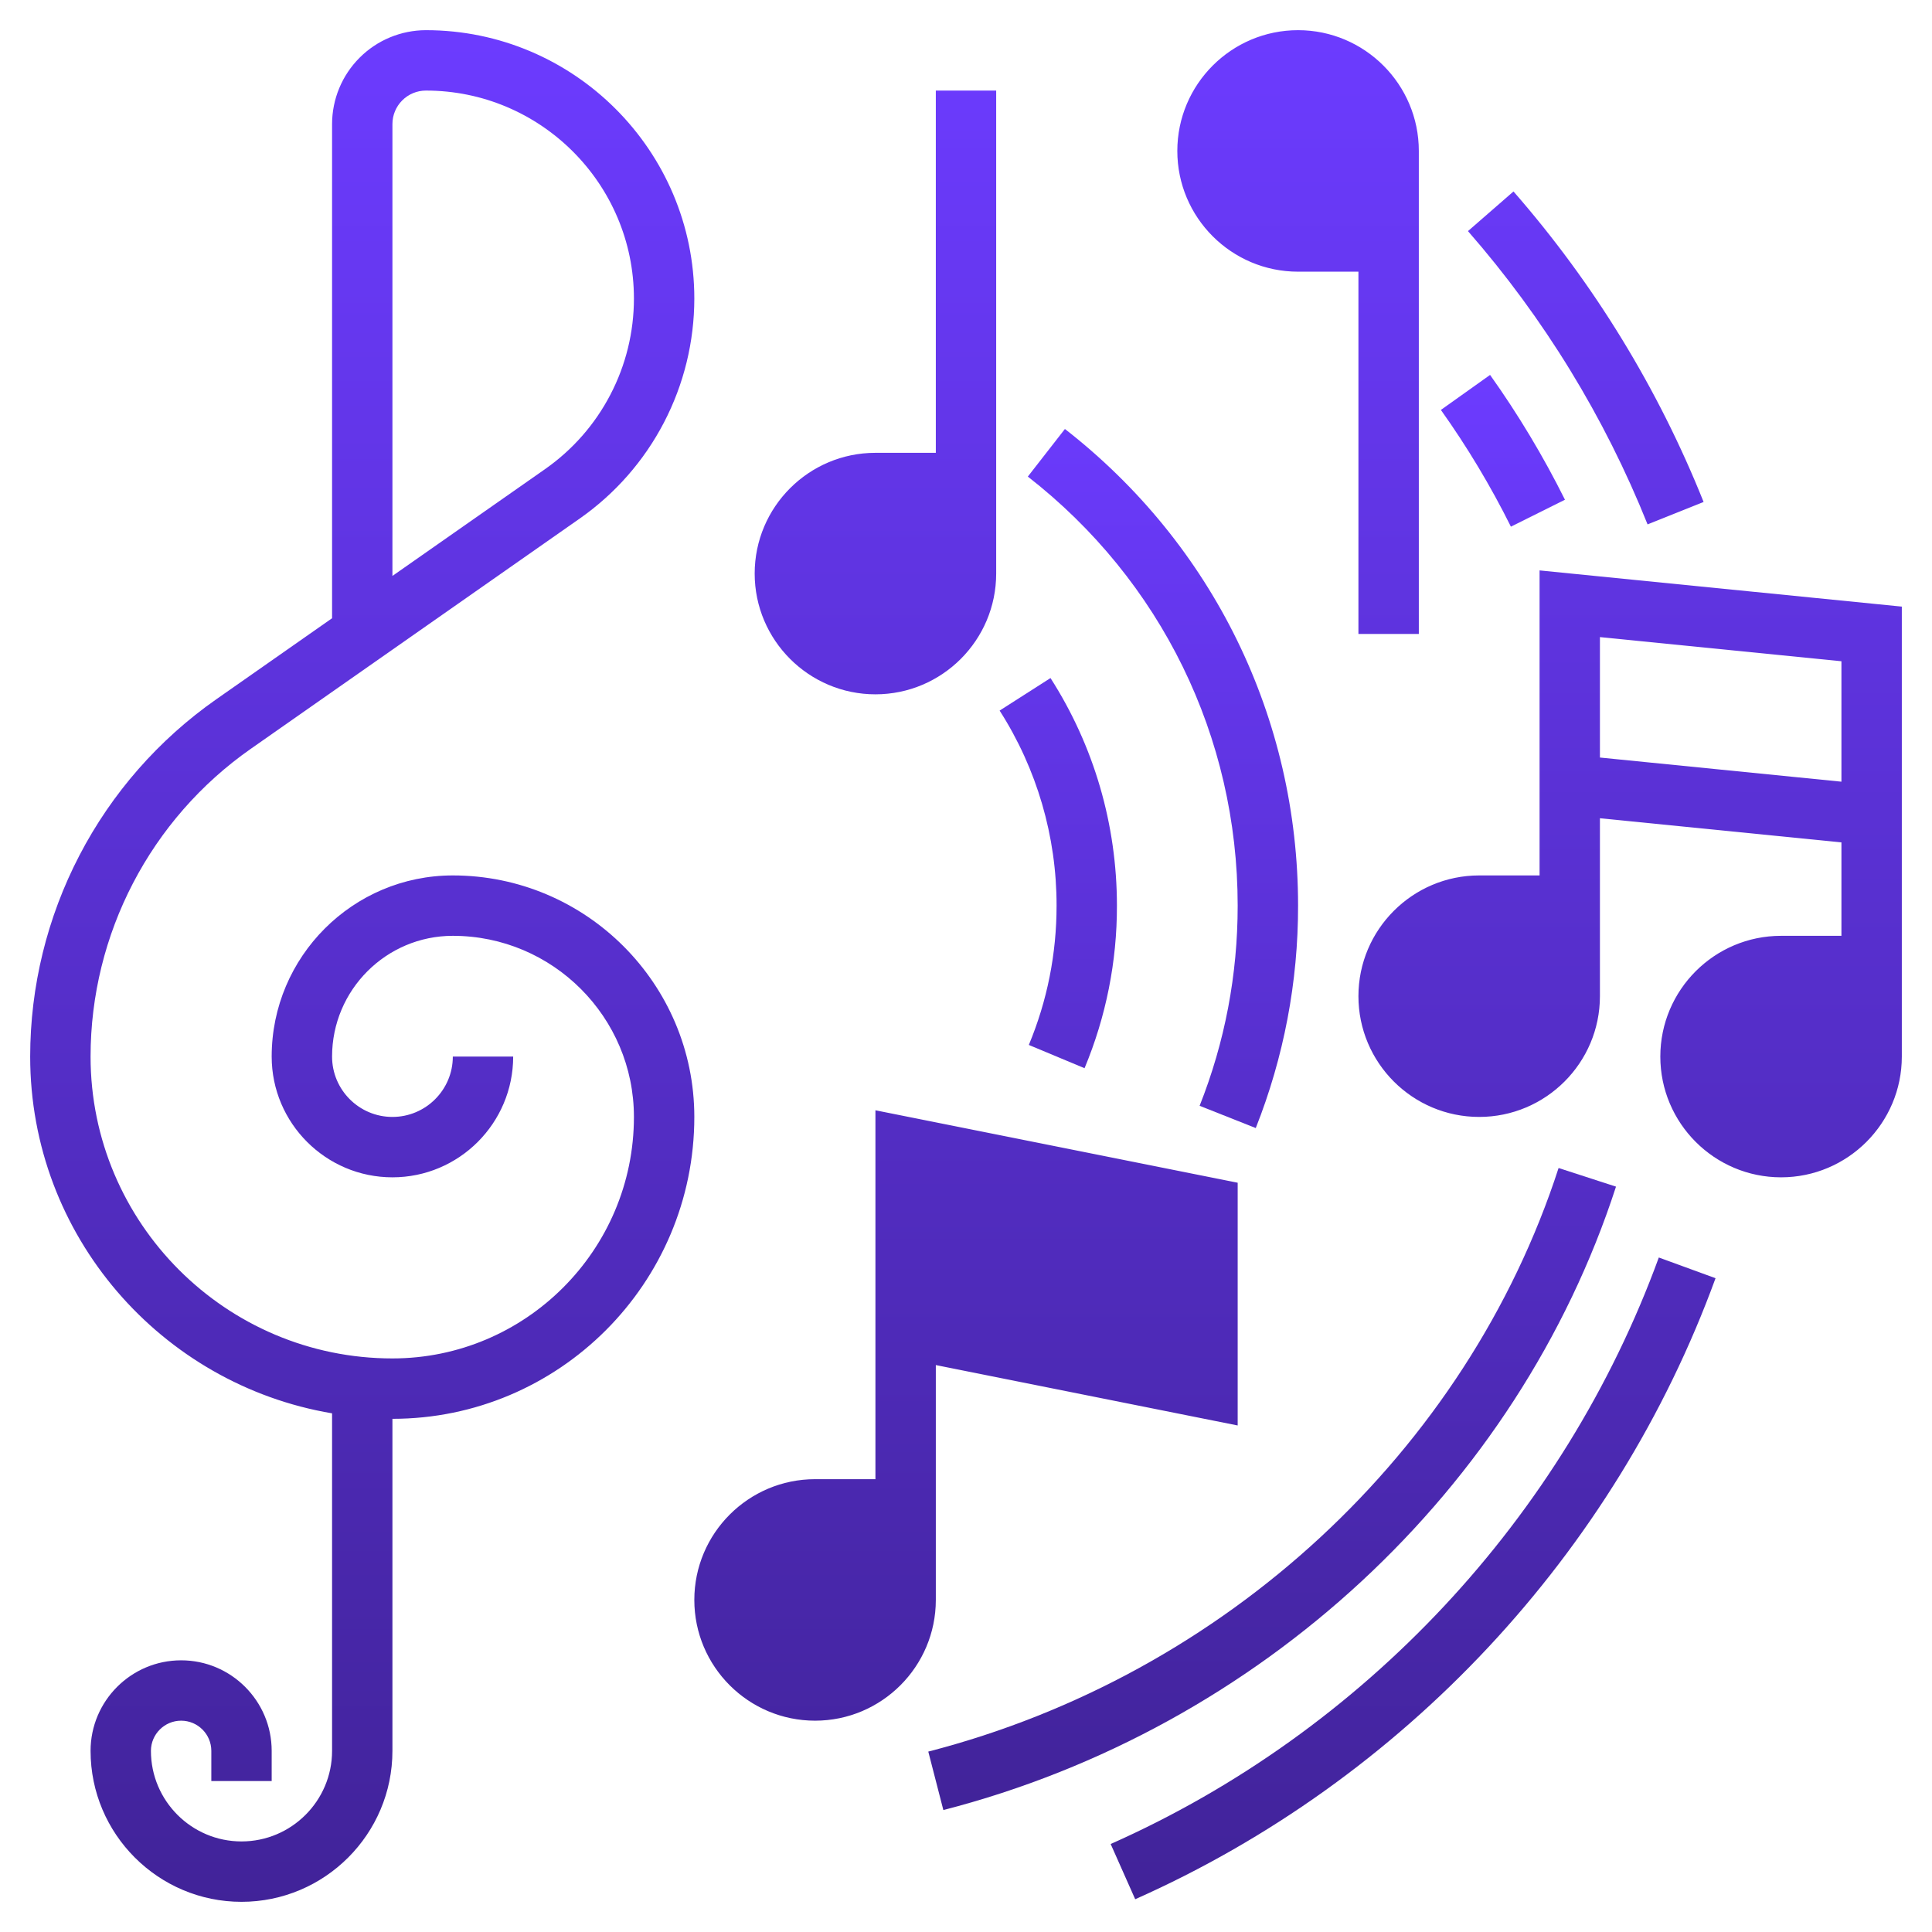 <svg width="50" height="50" viewBox="0 0 50 50" fill="none" xmlns="http://www.w3.org/2000/svg">
<path d="M11.719 22.656C9.134 22.656 7.031 24.759 7.031 27.344C7.031 29.067 8.433 30.469 10.156 30.469C11.88 30.469 13.281 29.067 13.281 27.344H11.719C11.719 28.206 11.018 28.906 10.156 28.906C9.295 28.906 8.594 28.206 8.594 27.344C8.594 25.62 9.995 24.219 11.719 24.219C14.304 24.219 16.406 26.321 16.406 28.906C16.406 32.352 13.602 35.156 10.156 35.156C5.848 35.156 2.344 31.652 2.344 27.344C2.344 24.174 3.894 21.196 6.491 19.379L15.006 13.418C15.921 12.777 16.668 11.925 17.183 10.935C17.699 9.944 17.968 8.844 17.969 7.727C17.969 3.898 14.852 0.781 11.023 0.781C10.379 0.782 9.761 1.038 9.306 1.494C8.851 1.949 8.595 2.566 8.594 3.21V16L5.595 18.099C4.109 19.14 2.895 20.524 2.058 22.133C1.22 23.742 0.782 25.529 0.781 27.344C0.781 31.98 4.167 35.831 8.594 36.577V45.312C8.594 46.605 7.542 47.656 6.25 47.656C4.958 47.656 3.906 46.605 3.906 45.312C3.906 44.882 4.257 44.531 4.688 44.531C5.118 44.531 5.469 44.882 5.469 45.312V46.094H7.031V45.312C7.031 44.02 5.98 42.969 4.688 42.969C3.395 42.969 2.344 44.02 2.344 45.312C2.344 47.466 4.096 49.219 6.25 49.219C8.404 49.219 10.156 47.466 10.156 45.312V36.719C14.464 36.719 17.969 33.214 17.969 28.906C17.969 25.46 15.165 22.656 11.719 22.656ZM10.156 3.21C10.156 2.98 10.248 2.76 10.41 2.598C10.573 2.435 10.793 2.344 11.023 2.344C13.991 2.344 16.406 4.759 16.406 7.727C16.406 8.593 16.197 9.446 15.797 10.213C15.398 10.981 14.819 11.641 14.11 12.138L10.156 14.905V3.21ZM24.219 35.328L32.031 36.891V30.609L22.656 28.734V38.281H21.094C19.37 38.281 17.969 39.683 17.969 41.406C17.969 43.13 19.37 44.531 21.094 44.531C22.817 44.531 24.219 43.13 24.219 41.406V35.328ZM39.844 14.762V22.656H38.281C36.558 22.656 35.156 24.058 35.156 25.781C35.156 27.505 36.558 28.906 38.281 28.906C40.005 28.906 41.406 27.505 41.406 25.781V21.176L47.656 21.801V24.219H46.094C44.37 24.219 42.969 25.62 42.969 27.344C42.969 29.067 44.37 30.469 46.094 30.469C47.817 30.469 49.219 29.067 49.219 27.344V15.699L39.844 14.762ZM41.406 19.605V16.488L47.656 17.113V20.23L41.406 19.605ZM33.594 7.031H35.156V16.406H36.719V3.906C36.719 2.183 35.317 0.781 33.594 0.781C31.87 0.781 30.469 2.183 30.469 3.906C30.469 5.63 31.87 7.031 33.594 7.031ZM22.656 17.969C24.38 17.969 25.781 16.567 25.781 14.844V2.344H24.219V11.719H22.656C20.933 11.719 19.531 13.12 19.531 14.844C19.531 16.567 20.933 17.969 22.656 17.969ZM28.744 47.723L29.379 49.152C36.322 46.066 41.796 40.209 44.398 33.08L42.93 32.544C40.472 39.277 35.302 44.81 28.744 47.723ZM44.089 12.991C42.914 10.054 41.25 7.337 39.169 4.955L37.991 5.981C39.957 8.231 41.528 10.797 42.639 13.571L44.089 12.991Z" fill="url(#paint0_linear_1278_32688)"/>
<path d="M41.822 30.71L40.336 30.228C37.956 37.564 31.706 43.351 24.024 45.331L24.414 46.844C32.607 44.731 39.278 38.549 41.822 30.71ZM40.501 12.933C39.94 11.807 39.292 10.727 38.563 9.703L37.29 10.609C37.972 11.567 38.578 12.577 39.102 13.63L40.501 12.933ZM26.626 27.043L28.068 27.645C28.624 26.312 28.909 24.882 28.906 23.438C28.906 21.341 28.312 19.305 27.187 17.548L25.87 18.39C26.835 19.897 27.346 21.649 27.344 23.438C27.344 24.688 27.102 25.9 26.626 27.043ZM32.031 23.438C32.031 25.227 31.7 26.97 31.046 28.618L32.499 29.194C33.225 27.362 33.597 25.408 33.594 23.438C33.594 18.584 31.395 14.088 27.56 11.102L26.6 12.334C30.052 15.023 32.031 19.07 32.031 23.438Z" fill="url(#paint1_linear_1278_32688)"/>
<defs>
<linearGradient id="paint0_linear_1278_32688" x1="25" y1="0.781" x2="25" y2="49.219" gradientUnits="userSpaceOnUse">
<stop stop-color="#6C3BFF"/>
<stop offset="1" stop-color="#412399"/>
</linearGradient>
<linearGradient id="paint1_linear_1278_32688" x1="32.923" y1="9.703" x2="32.923" y2="46.844" gradientUnits="userSpaceOnUse">
<stop stop-color="#6C3BFF"/>
<stop offset="1" stop-color="#412399"/>
</linearGradient>
</defs>
</svg>
